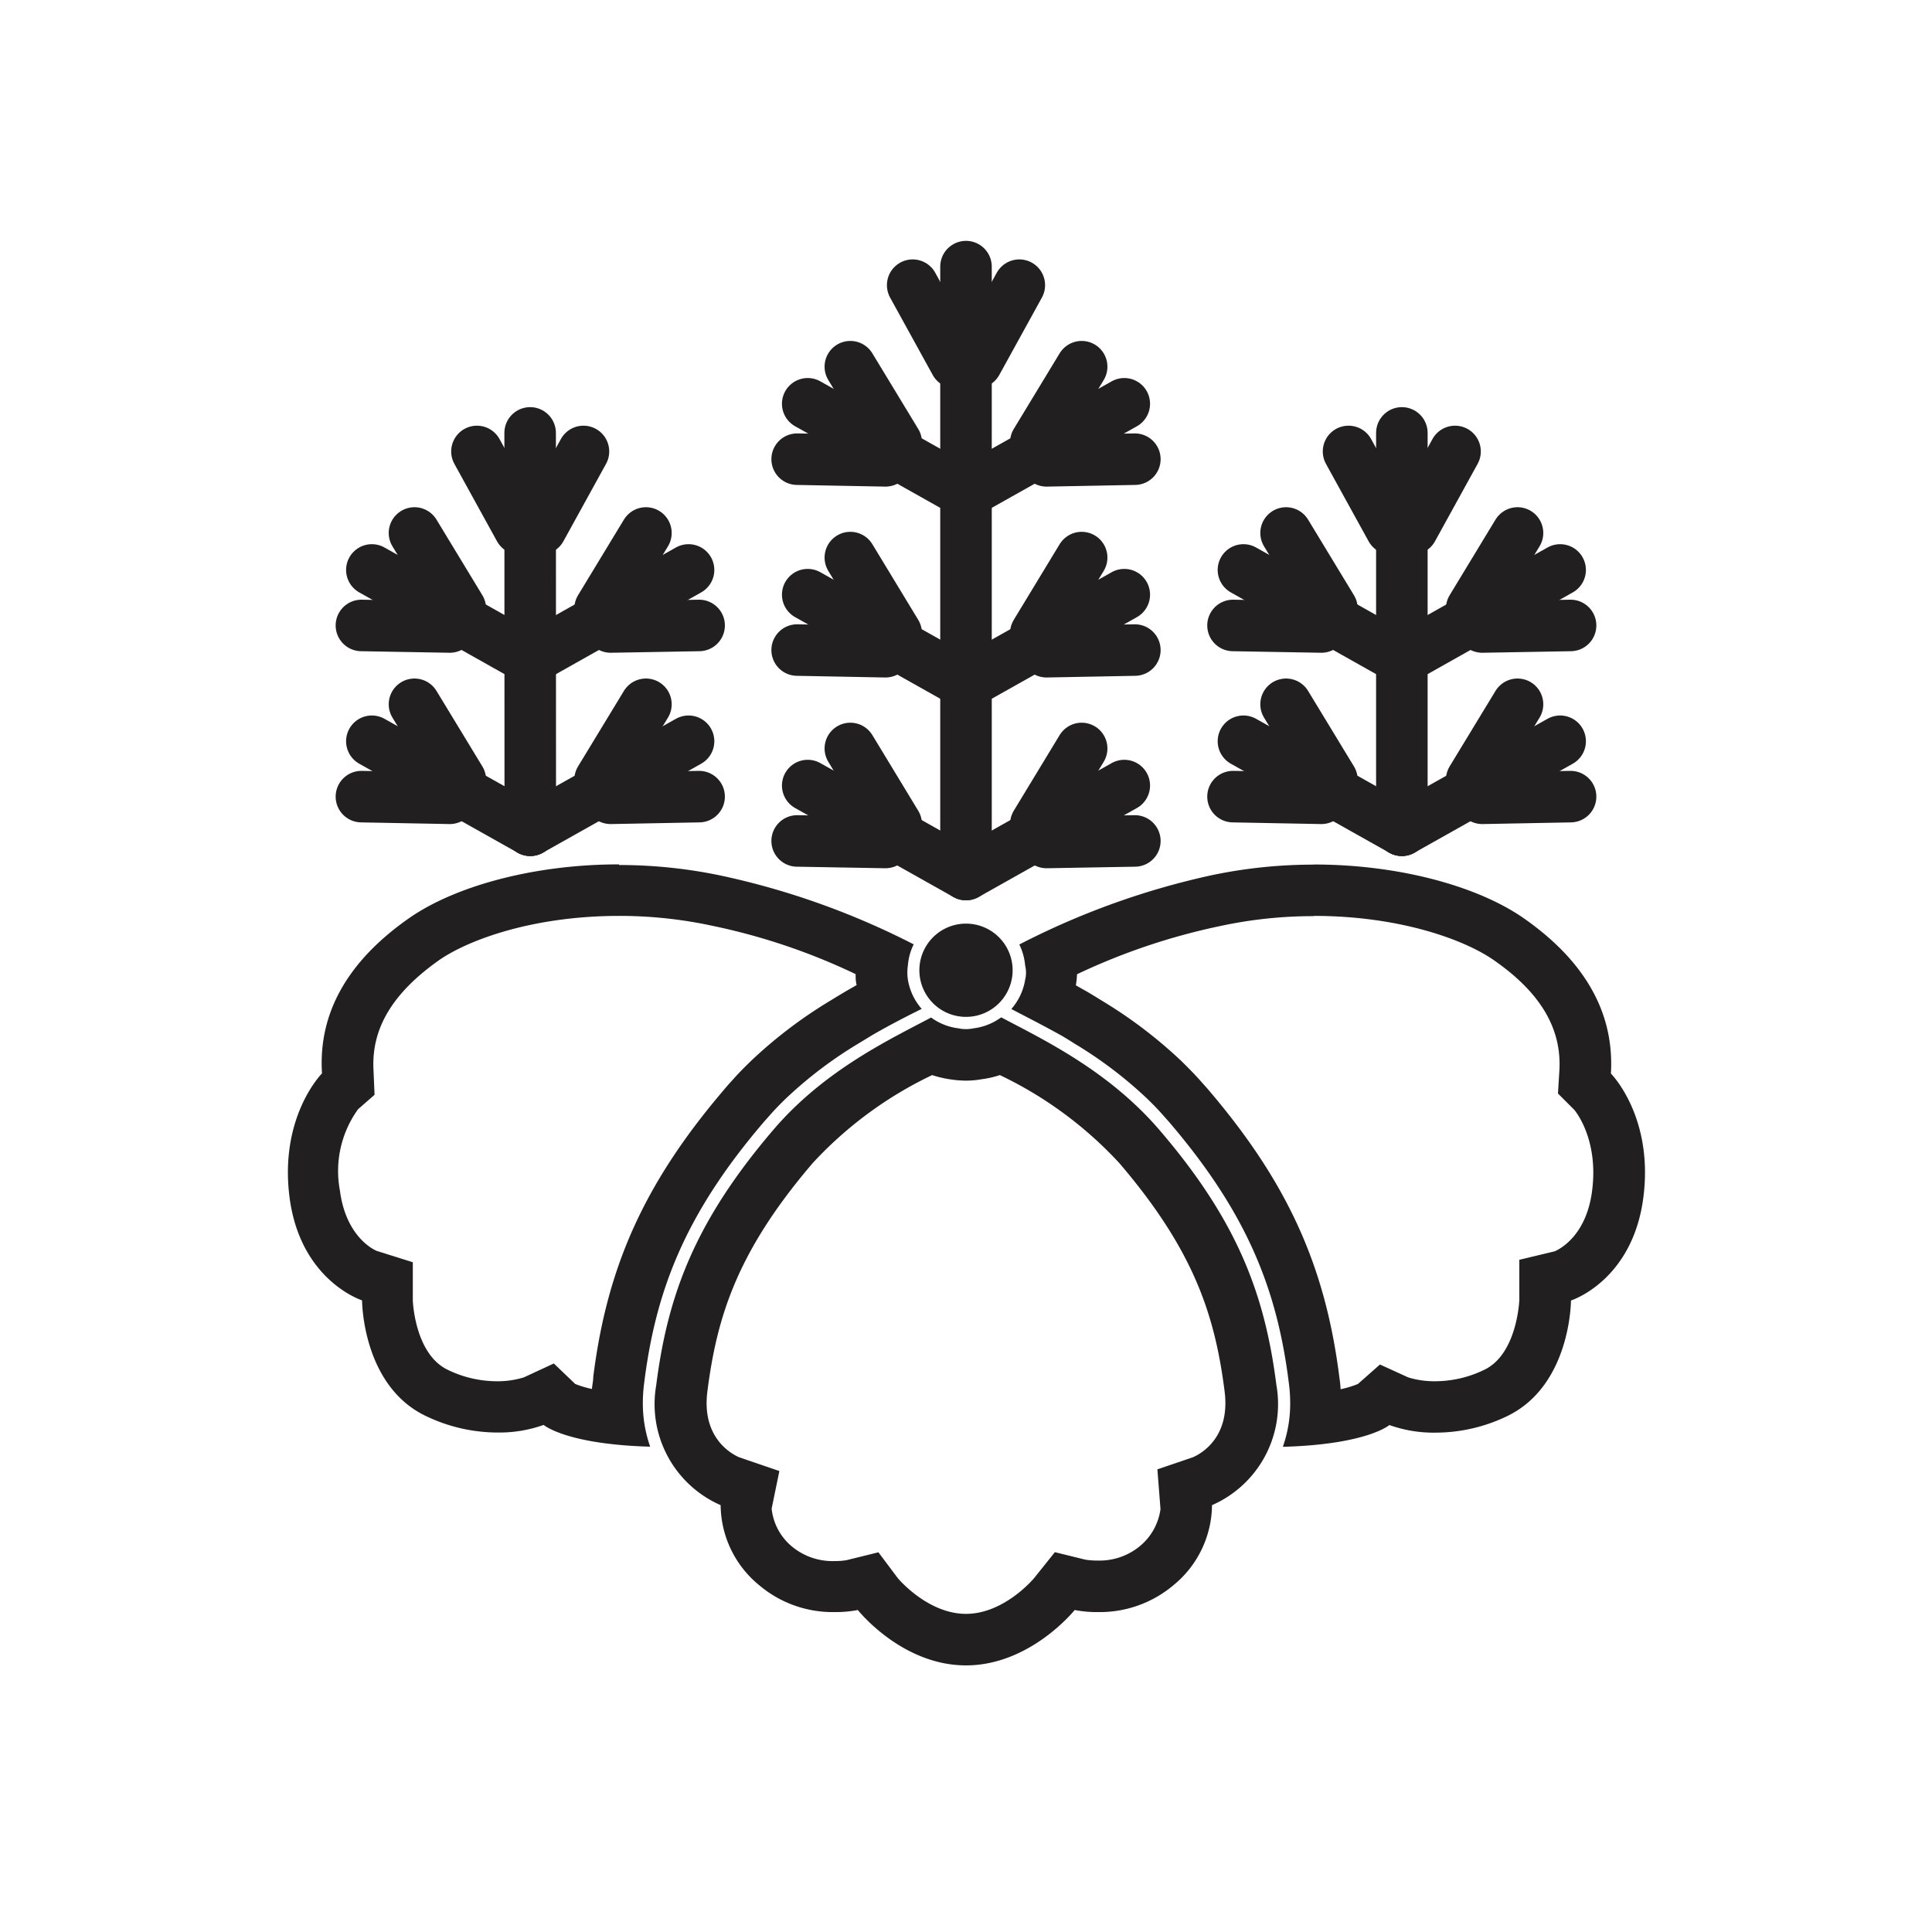 <svg id="Symbols" xmlns="http://www.w3.org/2000/svg" viewBox="0 0 150 150"><defs><style>.cls-1{fill:none;stroke:#221f20;stroke-linecap:round;stroke-miterlimit:10;stroke-width:4px;}.cls-2{fill:#221f20;}</style></defs><line class="cls-1" x1="108.84" y1="64.46" x2="108.84" y2="33.61"/><line class="cls-1" x1="112.97" y1="35.05" x2="109.66" y2="41.06"/><line class="cls-1" x1="108.01" y1="41.06" x2="104.7" y2="35.05"/><line class="cls-1" x1="108.84" y1="51.17" x2="121.13" y2="44.25"/><line class="cls-1" x1="121.94" y1="48.56" x2="115.08" y2="48.68"/><line class="cls-1" x1="114.26" y1="47.25" x2="117.82" y2="41.38"/><line class="cls-1" x1="96.54" y1="44.25" x2="108.84" y2="51.17"/><line class="cls-1" x1="102.59" y1="48.68" x2="95.73" y2="48.56"/><line class="cls-1" x1="99.85" y1="41.38" x2="103.41" y2="47.25"/><line class="cls-1" x1="108.84" y1="64.46" x2="121.13" y2="57.55"/><line class="cls-1" x1="121.94" y1="61.85" x2="115.08" y2="61.98"/><line class="cls-1" x1="114.26" y1="60.54" x2="117.82" y2="54.68"/><line class="cls-1" x1="96.54" y1="57.55" x2="108.84" y2="64.46"/><line class="cls-1" x1="102.59" y1="61.98" x2="95.73" y2="61.85"/><line class="cls-1" x1="99.85" y1="54.68" x2="103.41" y2="60.54"/><line class="cls-1" x1="41.17" y1="64.46" x2="41.16" y2="33.61"/><line class="cls-1" x1="45.3" y1="35.05" x2="41.99" y2="41.06"/><line class="cls-1" x1="40.34" y1="41.06" x2="37.03" y2="35.05"/><line class="cls-1" x1="41.17" y1="51.17" x2="53.46" y2="44.25"/><line class="cls-1" x1="54.28" y1="48.56" x2="47.41" y2="48.68"/><line class="cls-1" x1="46.59" y1="47.25" x2="50.15" y2="41.38"/><line class="cls-1" x1="28.87" y1="44.25" x2="41.17" y2="51.17"/><line class="cls-1" x1="34.92" y1="48.68" x2="28.06" y2="48.56"/><line class="cls-1" x1="32.18" y1="41.38" x2="35.74" y2="47.25"/><line class="cls-1" x1="41.17" y1="64.46" x2="53.46" y2="57.55"/><line class="cls-1" x1="54.28" y1="61.85" x2="47.41" y2="61.98"/><line class="cls-1" x1="46.59" y1="60.54" x2="50.15" y2="54.68"/><line class="cls-1" x1="28.87" y1="57.55" x2="41.17" y2="64.46"/><line class="cls-1" x1="34.92" y1="61.98" x2="28.06" y2="61.85"/><line class="cls-1" x1="32.18" y1="54.68" x2="35.74" y2="60.54"/><line class="cls-1" x1="75" y1="67.11" x2="75" y2="20.7"/><line class="cls-1" x1="79.14" y1="22.14" x2="75.83" y2="28.15"/><line class="cls-1" x1="74.17" y1="28.15" x2="70.86" y2="22.14"/><line class="cls-1" x1="75" y1="38.26" x2="87.29" y2="31.35"/><line class="cls-1" x1="88.11" y1="35.65" x2="81.25" y2="35.78"/><line class="cls-1" x1="80.42" y1="34.34" x2="83.98" y2="28.47"/><line class="cls-1" x1="62.71" y1="31.35" x2="75" y2="38.26"/><line class="cls-1" x1="68.75" y1="35.78" x2="61.89" y2="35.65"/><line class="cls-1" x1="66.02" y1="28.47" x2="69.58" y2="34.34"/><line class="cls-1" x1="75" y1="53.08" x2="87.29" y2="46.17"/><line class="cls-1" x1="88.11" y1="50.47" x2="81.25" y2="50.6"/><line class="cls-1" x1="80.42" y1="49.16" x2="83.98" y2="43.29"/><line class="cls-1" x1="62.71" y1="46.17" x2="75" y2="53.08"/><line class="cls-1" x1="68.75" y1="50.6" x2="61.89" y2="50.47"/><line class="cls-1" x1="66.02" y1="43.29" x2="69.58" y2="49.16"/><line class="cls-1" x1="75" y1="67.9" x2="87.29" y2="60.99"/><line class="cls-1" x1="88.11" y1="65.29" x2="81.25" y2="65.41"/><line class="cls-1" x1="80.42" y1="63.98" x2="83.98" y2="58.11"/><line class="cls-1" x1="62.71" y1="60.99" x2="75" y2="67.9"/><line class="cls-1" x1="68.75" y1="65.41" x2="61.89" y2="65.29"/><line class="cls-1" x1="66.02" y1="58.11" x2="69.58" y2="63.98"/><path class="cls-2" d="M102,71.11c6.7,0,11.74,1.86,14,3.45,3.61,2.51,5.26,5.31,5.07,8.55l-.11,1.79,1.27,1.27s1.91,2.2,1.38,6.28c-.44,3.46-2.47,4.51-2.9,4.7l-2.75.66v3.11s-.15,4.22-2.74,5.44a8.75,8.75,0,0,1-3.79.88,6.88,6.88,0,0,1-2.1-.3l-2.19-1-1.71,1.51a7.59,7.59,0,0,1-1.35.41c0-.3-.05-.6-.09-.91-1.09-8.7-4.06-15.2-10.24-22.42l-.64-.72c-.62-.69-1.28-1.32-1.43-1.47a35.88,35.88,0,0,0-6.15-4.66c-.79-.49-1.16-.71-1.35-.81l-.65-.37a6.8,6.8,0,0,0,.09-.86,49.53,49.53,0,0,1,11.2-3.76,34.08,34.08,0,0,1,7.17-.75m0-4a38.27,38.27,0,0,0-8,.84,60.6,60.6,0,0,0-14.85,5.36,4.59,4.59,0,0,1,.45,1.62,2.35,2.35,0,0,1,0,1.13,4.57,4.57,0,0,1-1.07,2.26c1.07.56,2.37,1.22,3.78,2,0,0,.22.11,1.15.7a32.43,32.43,0,0,1,5.53,4.18s.65.61,1.21,1.24l.56.63c6.17,7.2,8.43,13.17,9.32,20.32a12.07,12.07,0,0,1,.1,1.55,10.11,10.11,0,0,1-.57,3.37c6.55-.18,8.27-1.69,8.27-1.69a10.25,10.25,0,0,0,3.61.59,12.83,12.83,0,0,0,5.49-1.26c5-2.37,5-9,5-9s4.78-1.51,5.62-8c.81-6.29-2.52-9.62-2.52-9.62.28-4.69-2-8.73-6.77-12.06-3.48-2.43-9.55-4.17-16.3-4.17Z"/><path class="cls-2" d="M72.37,83.47a8.49,8.49,0,0,0,1.41.33,8.12,8.12,0,0,0,1.21.1,6.91,6.91,0,0,0,1.23-.11,7.58,7.58,0,0,0,1.41-.32,30.44,30.44,0,0,1,9.28,6.84c5.8,6.78,7.42,11.82,8.17,17.73.44,3.48-1.71,4.77-2.46,5.1l-2.76.94.24,3.09a4.51,4.51,0,0,1-1.66,2.92,4.92,4.92,0,0,1-3.25,1.07,5.44,5.44,0,0,1-.93-.07l-2.36-.58-1.6,2S78,125.3,75,125.3s-5.3-2.78-5.3-2.78l-1.5-2-2.47.61a5.17,5.17,0,0,1-.92.07,4.92,4.92,0,0,1-3.25-1.07,4.41,4.41,0,0,1-1.65-3l.6-2.92-3.13-1.07c-.74-.33-2.9-1.62-2.46-5.1.75-5.91,2.37-10.94,8.17-17.73a30.44,30.44,0,0,1,9.28-6.84M59.9,117h0M77.71,79a4.53,4.53,0,0,1-2.13.84,2.68,2.68,0,0,1-.59.06,2.35,2.35,0,0,1-.57-.06A4.53,4.53,0,0,1,72.29,79c-3.1,1.65-8.27,4.06-12.24,8.71-6.07,7.1-8.21,12.8-9.1,19.83a8.56,8.56,0,0,0,5,9.32,8.11,8.11,0,0,0,3,6.22,8.83,8.83,0,0,0,5.9,2.08,8.65,8.65,0,0,0,1.75-.16S70,129.3,75,129.3s8.44-4.3,8.44-4.3a8.65,8.65,0,0,0,1.75.16,8.87,8.87,0,0,0,5.91-2.08,8.12,8.12,0,0,0,3-6.22,8.56,8.56,0,0,0,5-9.32c-.89-7-3-12.73-9.1-19.83-4-4.65-9.14-7.06-12.24-8.71Z"/><path class="cls-2" d="M48.05,71.11a34.08,34.08,0,0,1,7.17.75,48.72,48.72,0,0,1,11.21,3.77c0,.26,0,.55.08.85l-.75.43s-.68.4-1.21.73a35.78,35.78,0,0,0-6.19,4.68c-.14.14-.82.78-1.44,1.48-.21.23-.42.46-.62.7-6.19,7.23-9.16,13.73-10.24,22.41,0,.31-.08.62-.1.93a7.73,7.73,0,0,1-1.3-.39L43,105.86l-2.33,1.08a6.88,6.88,0,0,1-2.1.3,8.75,8.75,0,0,1-3.79-.88c-2.59-1.22-2.73-5.39-2.73-5.4V98l-2.8-.88s-2.37-.91-2.86-4.69a8.2,8.2,0,0,1,1.41-6.31L29.08,85,29,83.11c-.19-3.24,1.47-6,5.07-8.55,2.28-1.59,7.31-3.45,14-3.45m-20.18,15h0m20.18-19c-6.75,0-12.82,1.74-16.3,4.17C27,74.61,24.7,78.65,25,83.34c0,0-3.33,3.33-2.52,9.62.84,6.48,5.63,8,5.63,8s0,6.66,5,9a12.86,12.86,0,0,0,5.49,1.26,10.25,10.25,0,0,0,3.61-.59s1.73,1.51,8.27,1.69a10.11,10.11,0,0,1-.57-3.37,12.07,12.07,0,0,1,.1-1.55c.89-7.15,3.15-13.12,9.32-20.32l.56-.63c.56-.63,1.21-1.24,1.21-1.24a32.43,32.43,0,0,1,5.53-4.18l1.15-.7c1.41-.81,2.71-1.47,3.78-2a4.57,4.57,0,0,1-1.07-2.26,3.69,3.69,0,0,1,0-1.13,4.39,4.39,0,0,1,.45-1.62A60.43,60.43,0,0,0,56.06,68a38.27,38.27,0,0,0-8-.84Z"/><path class="cls-2" d="M75,71.71a3.62,3.62,0,1,0,3.62,3.62A3.62,3.62,0,0,0,75,71.71Z"/></svg>